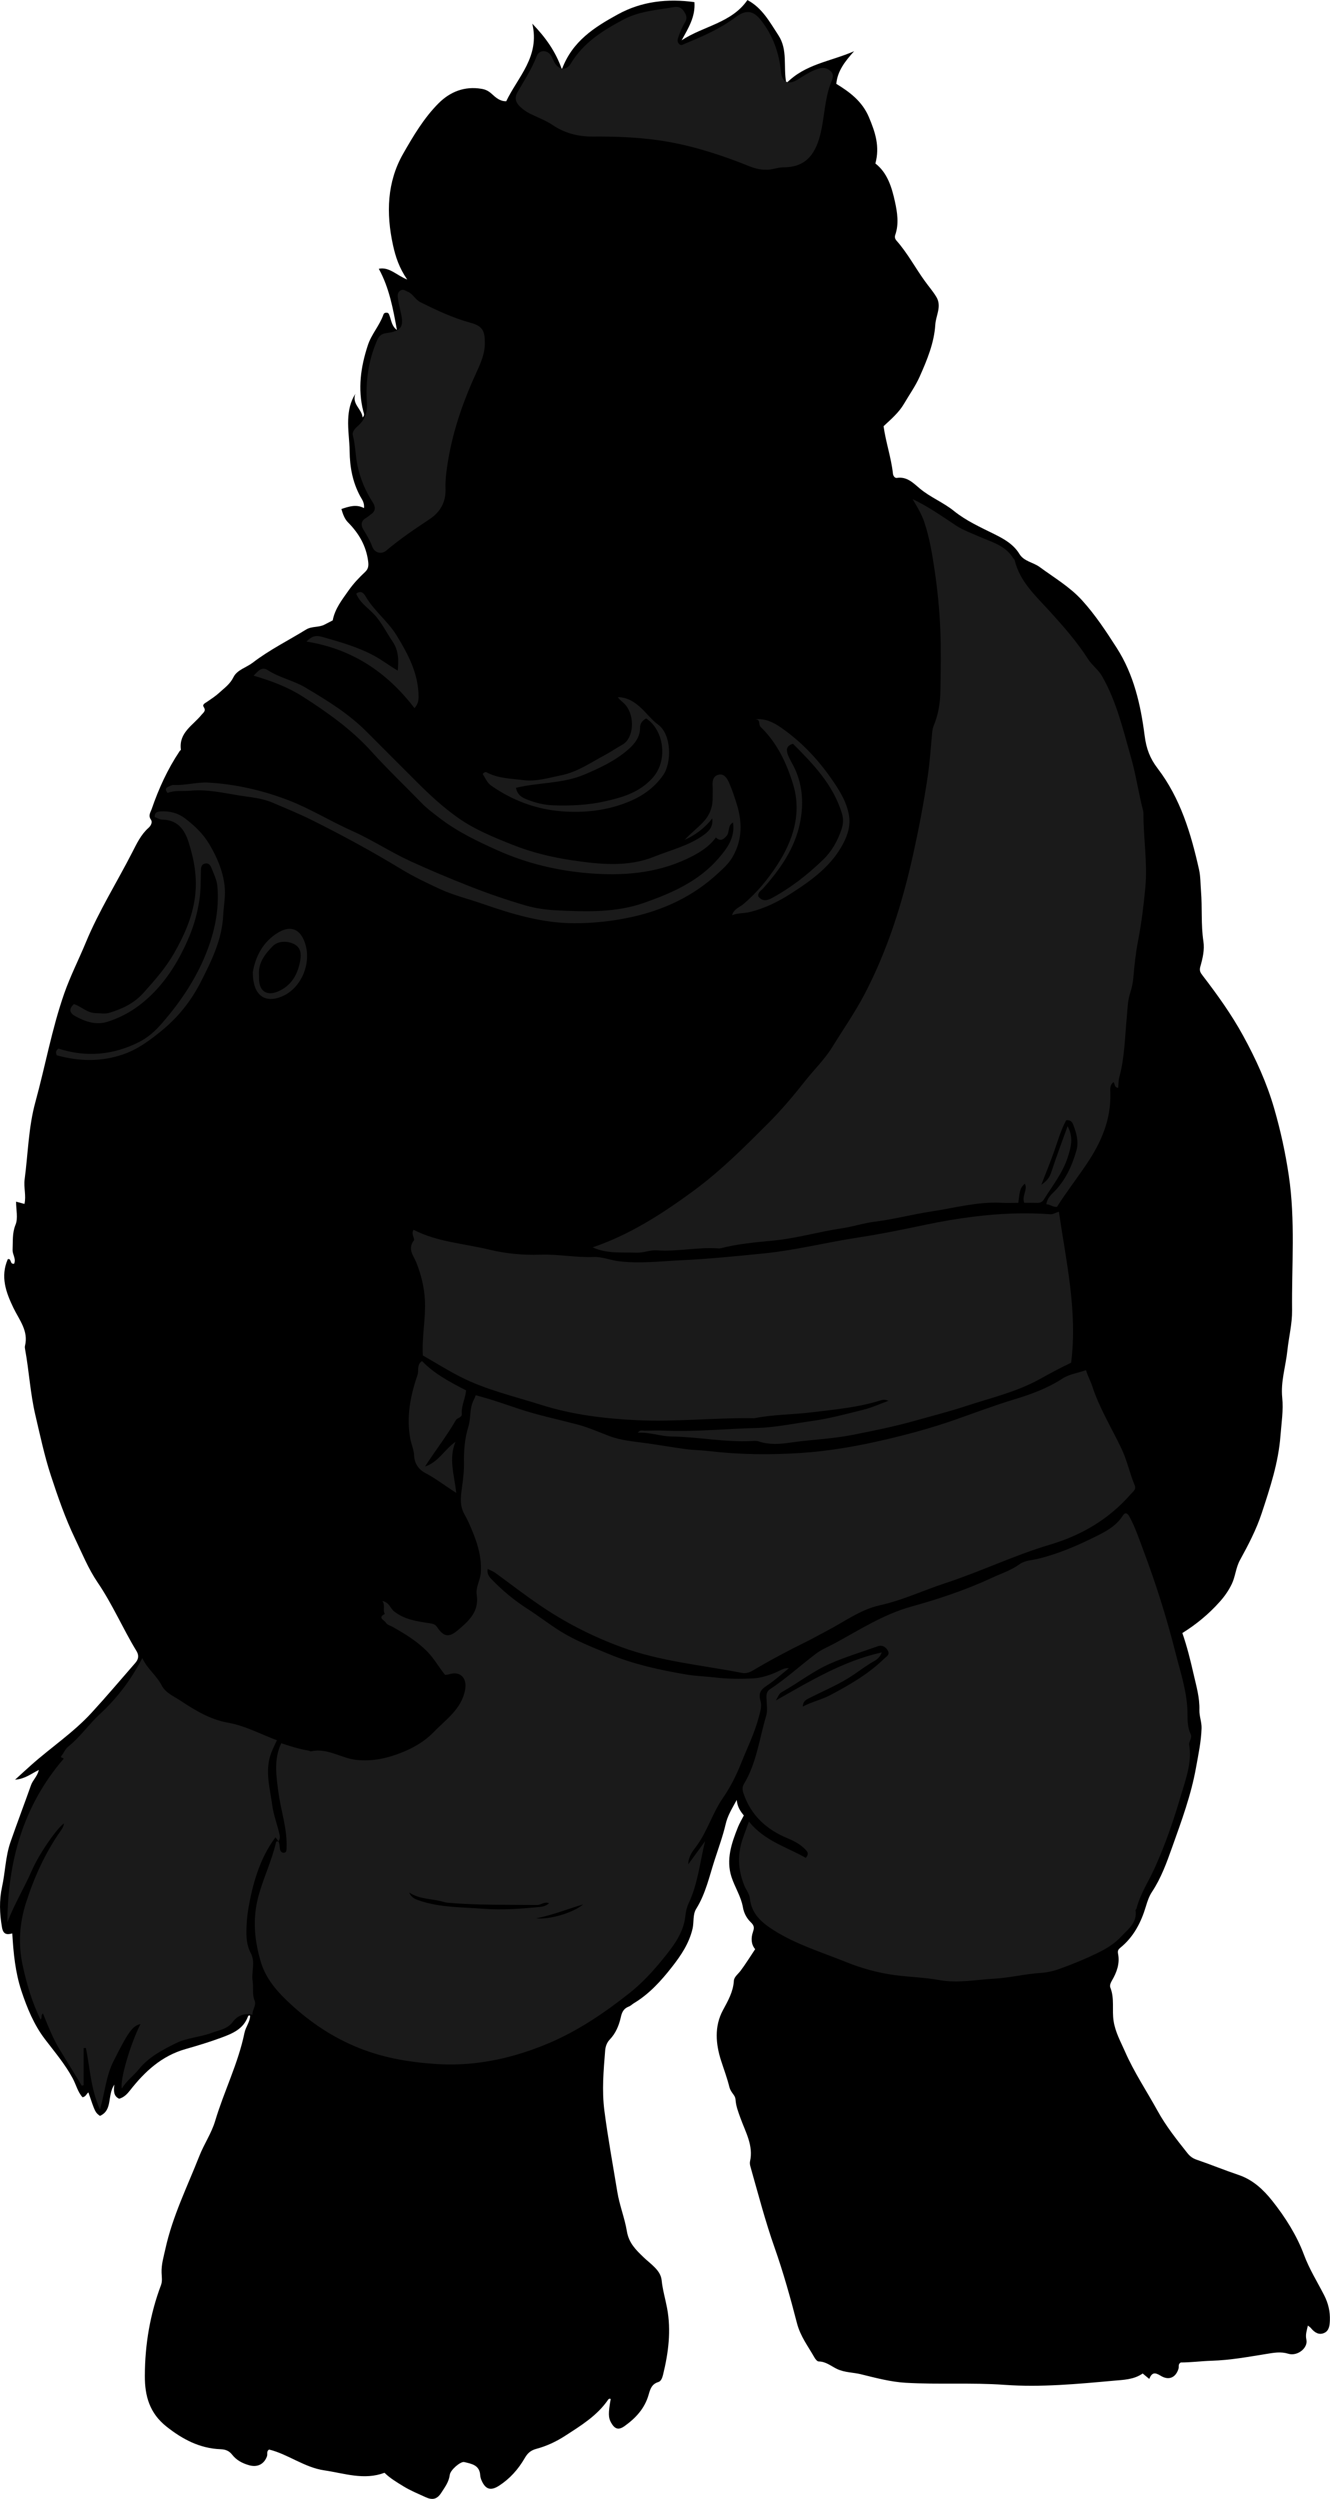 <?xml version="1.0" encoding="utf-8"?>
<!-- Generator: Adobe Illustrator 24.0.2, SVG Export Plug-In . SVG Version: 6.00 Build 0)  -->
<svg version="1.1" id="Layer_1" xmlns="http://www.w3.org/2000/svg" xmlns:xlink="http://www.w3.org/1999/xlink" x="0px" y="0px"
	 viewBox="0 0 642.01 1206.68" style="enable-background:new 0 0 642.01 1206.68;" xml:space="preserve">
<style type="text/css">
	.st0{fill:#1A1A1A;}
</style>
<g>
	<path d="M631.33,1122.96c-0.52,2.45-1.27,4.26-0.72,6.82c0.88,4.11-4.44,8.14-8.7,6.81c-3.7-1.16-7.02-0.49-10.62,0.09
		c-8.73,1.4-17.42,3.01-26.35,3.28c-5.06,0.16-10.16,0.84-14.98,0.84c-1.41,0.85-0.79,1.99-1.04,2.88
		c-1.23,4.26-4.57,6.02-8.58,3.56c-2.96-1.82-4.27-1.62-5.59,1.49c-1.2-0.99-2.19-1.82-3.16-2.62c-4.29,3.02-9.37,3.07-14.06,3.5
		c-17.48,1.58-35.05,3.25-52.57,1.99c-15.96-1.15-31.9-0.08-47.8-1c-7.26-0.42-14.48-2.37-21.6-4.12c-3.78-0.92-7.71-0.78-11.42-2.5
		c-2.87-1.34-5.44-3.66-8.96-3.67c-0.71,0-1.63-1.18-2.1-2.02c-3.01-5.33-6.72-10.09-8.36-16.41c-3.17-12.25-6.57-24.49-10.79-36.46
		c-4.55-12.89-7.97-26.12-11.7-39.25c-0.22-0.78-0.36-1.69-0.19-2.46c1.72-7.67-2.17-14.14-4.59-20.87
		c-1.05-2.93-2.19-5.81-2.39-8.91c-0.1-1.52-0.95-2.38-1.69-3.46c-0.55-0.8-1.05-1.71-1.28-2.64c-1.08-4.4-2.69-8.63-4.05-12.89
		c-2.5-7.85-3.35-16.31,0.95-24.29c2.39-4.44,4.94-8.83,5.25-14.14c0.11-1.9,2.05-3.27,3.23-4.84c2.44-3.26,4.59-6.74,7.06-10.45
		c-1.99-2.34-2.09-5.35-1.05-8.38c0.65-1.88,0.66-2.97-1.06-4.61c-1.9-1.8-3.32-4.37-3.81-7.23c-0.9-5.21-3.88-9.66-5.49-14.58
		c-2.75-8.44,0.01-16.42,3.14-24.22c0.73-1.81,1.76-3.5,2.79-5.53c-1.5-1.89-3.07-3.92-3.42-7.51c-2.38,4.34-4.4,7.61-5.34,11.65
		c-1.36,5.84-3.44,11.51-5.29,17.23c-2.6,8.02-4.36,16.35-8.91,23.66c-1.78,2.85-1.04,6.37-1.77,9.56
		c-1.64,7.1-5.54,12.9-9.84,18.41c-5.27,6.75-11,13.14-18.49,17.64c-0.83,0.5-1.46,1.23-2.45,1.61c-2.24,0.86-3.26,2.38-3.84,5.05
		c-0.85,3.89-2.43,7.85-5.35,10.87c-1.48,1.53-2.09,3.52-2.23,5.31c-0.77,9.68-1.64,19.28-0.37,29.11
		c1.7,13.14,4.11,26.14,6.24,39.2c1.05,6.43,3.55,12.58,4.6,18.93c0.95,5.75,4.35,9.03,8.07,12.61c3.43,3.3,8.23,6.23,8.72,11.07
		c0.47,4.64,1.78,8.97,2.62,13.46c2.05,10.91,0.65,21.54-1.93,32.17c-0.4,1.63-1,3.16-2.29,3.55c-3.19,0.95-3.93,3.46-4.67,6.08
		c-1.86,6.62-6.23,11.34-11.65,15.2c-2.88,2.05-4.66,1.48-6.44-1.6c-1.4-2.42-1.45-4.58-0.23-11.47c-0.49-0.34-0.95-0.11-1.2,0.25
		c-5.32,7.81-13.25,12.62-20.91,17.58c-4.18,2.71-8.91,4.92-13.7,6.19c-3.03,0.8-4.42,2.3-5.77,4.63
		c-3.09,5.33-7.12,9.84-12.32,13.2c-4.06,2.62-6.61,1.78-8.51-2.72c-0.31-0.75-0.53-1.58-0.58-2.38c-0.31-4.9-4.18-5.48-7.73-6.33
		c-1.7-0.41-6.67,3.76-6.97,6.21c-0.43,3.47-2.43,6.03-4.17,8.74c-1.95,3.02-4.19,3.54-7.54,1.99c-3.56-1.64-7.24-3.14-10.57-5.18
		c-3.19-1.96-6.46-3.87-9.22-6.58c-9.9,3.71-19.36,0.26-29.01-1.16c-9.74-1.43-17.47-7.79-26.69-10.07
		c-1.41,0.85-0.65,2.2-1.02,3.23c-1.37,3.86-4.6,5.5-8.65,4.35c-3.23-0.91-6.08-2.4-8.2-5.12c-1.39-1.78-3.11-2.52-5.53-2.61
		c-10.03-0.36-18.36-4.76-26.14-10.93c-8.11-6.43-10.5-14.68-10.45-24.59c0.06-15.09,2.5-29.63,7.8-43.73
		c0.72-1.91,0.35-3.97,0.28-5.95c-0.15-4.01,1.01-7.72,1.85-11.57c3.44-15.71,10.58-30.06,16.4-44.86
		c2.23-5.68,5.84-10.94,7.61-16.87c4.27-14.33,11.13-27.8,14.15-42.54c0.58-2.85,2.63-5.2,2.75-8.22c-0.54-0.59-0.98,0.1-1.06,0.31
		c-2.24,6.07-7.38,8.2-12.94,10.25c-5.66,2.09-11.43,3.84-17.2,5.48c-11.53,3.29-19.65,10.83-26.75,19.9
		c-1.43,1.83-3.03,3.48-5.29,4.08c-2.57-1.19-2.76-3.51-2.31-6.84c-3.58,5.29-0.66,12.32-6.97,15.13c-2.3-1.73-2.3-1.73-5.57-11.36
		c-0.92,0.67-1.18,2.03-2.81,2.37c-2.33-2.52-3.12-6.09-4.75-9.13c-3.73-6.92-8.75-12.79-13.46-18.99
		c-5.23-6.88-8.58-14.99-11.31-23.25c-2.95-8.93-3.85-18.22-4.41-27.77c-2.66,0.76-4.39,0.49-4.98-2.95
		c-1.12-6.57-1.39-13.01,0.05-19.57c1.57-7.16,1.64-14.62,4.07-21.6c3.2-9.2,6.66-18.3,9.91-27.48c0.87-2.46,3.03-4.18,3.79-7.34
		c-3.63,1.77-6.61,4.34-11.5,4.73c3.06-2.79,5.4-4.95,7.78-7.07c9.58-8.54,20.38-15.7,29.1-25.2c7.24-7.88,14.15-16.07,21.18-24.14
		c1.52-1.74,1.88-3.56,0.55-5.74c-6.6-10.85-11.58-22.58-18.78-33.15c-4.47-6.57-7.52-14.14-10.98-21.36
		c-4.65-9.7-8.16-19.89-11.51-30.07c-3.14-9.56-5.22-19.48-7.53-29.3c-2.47-10.51-3.04-21.35-4.99-31.96
		c-0.09-0.49-0.15-1.02-0.03-1.49c1.78-7.24-2.73-12.47-5.57-18.35c-3.57-7.4-6.41-15.1-2.72-23.54c1.73-0.5,1.07,2.28,2.57,2.2
		c0.45,0.21,0.5,0.01,0.64-0.43c0.68-2.25-1-4.15-0.9-6.26c0.2-4.06-0.25-8.02,1.43-12.16c1.27-3.13,0.25-7.19,0.25-11.12
		c1.62,0.44,2.7,0.74,4.04,1.11c0.94-3.94-0.43-7.84,0.09-11.83c1.65-12.49,1.85-25.2,5.2-37.41c4.78-17.41,7.94-35.25,13.9-52.34
		c2.96-8.47,7.05-16.47,10.47-24.75c6.25-15.11,14.97-28.96,22.39-43.47c2.14-4.17,4.19-8.57,7.83-11.79
		c1.29-1.14,1.99-2.84,1.18-3.97c-1.44-2.01-0.15-3.63,0.35-5.08c3.38-9.85,7.68-19.29,13.49-27.99c0.18-0.27,0.65-0.53,0.62-0.75
		c-1.09-8.25,5.86-11.72,9.99-16.85c0.91-1.12,2.28-1.83,1.03-3.74c-0.82-1.25,0.68-1.86,1.64-2.52c2.02-1.39,4.1-2.74,5.89-4.39
		c2.47-2.27,5.19-4.14,6.82-7.47c1.75-3.58,6.21-4.64,9.32-7.03c8.04-6.17,17.16-10.7,25.77-16c2.72-1.68,6.13-0.9,8.92-2.39
		c1.29-0.69,2.61-1.35,3.91-2.02c1.05-5.62,4.5-9.95,7.67-14.46c2.3-3.27,5.01-6.15,7.9-8.86c1.61-1.51,1.83-2.98,1.53-5.24
		c-0.99-7.53-4.51-13.51-9.74-18.79c-1.68-1.7-2.5-4.1-3.17-6.44c3.79-1.22,7.18-2.41,10.92-0.42c0.27-2.76-1.03-4.2-1.81-5.66
		c-3.7-6.87-5.05-14.07-5.14-21.92c-0.06-5.04-0.9-10.18-0.69-15.28c0.18-4.28,1-8.51,3.49-12.37c-1.89,4.96,3.13,7.38,3.47,11.45
		c1.18-1.12,0.6-1.95,0.33-2.99c-2.76-10.86-1.24-21.4,2.2-31.9c1.76-5.36,5.66-9.49,7.49-14.72c0.28-0.79,0.79-0.98,1.47-0.99
		c1.03-0.03,1.21,0.66,1.53,1.52c0.88,2.39,1.1,5.12,3.55,6.83c-1.86-10.12-3.65-20.25-8.76-29.55c5.02-1.03,8.47,3.08,13.73,5.22
		c-3.89-5.63-5.67-11.07-6.9-16.75c-3.31-15.23-2.88-30.32,4.9-43.97c4.89-8.57,10.05-17.32,17.13-24.41
		c5.58-5.58,12.51-8.35,20.7-6.99c2.01,0.33,3.43,1.05,4.99,2.47c1.82,1.65,3.87,3.61,6.97,3.54c5.57-11.69,16.36-21.51,12.57-37.48
		c6.47,6.74,11.25,13.38,14.29,22.11c5.05-13.72,15.83-20.43,27.01-26.58c11.58-6.37,24.07-7.69,36.97-5.92
		c0.55,7.06-2.96,12.61-6.17,18.45c10.49-6.94,24.08-8.33,31.76-19.45c7.14,3.8,10.72,10.55,14.95,17.01
		c4.63,7.07,2.28,15,3.81,23.21c9.16-9.39,21.24-10.48,32.73-15.51c-4.48,5.01-8.01,9.54-8.59,15.75
		c6.34,3.9,12.48,8.34,15.76,16.14c3.02,7.19,5.34,14.14,3.1,22.32c5.78,4.46,7.91,11.42,9.44,18.4c1.14,5.22,2.02,10.72,0.15,16.11
		c-0.33,0.95-0.16,1.89,0.61,2.75c5.33,6.02,9.07,13.17,13.76,19.64c1.81,2.5,3.84,4.84,5.45,7.5c2.77,4.56-0.2,8.95-0.48,13.39
		c-0.56,8.91-3.96,17.05-7.54,25.12c-2.07,4.65-5.03,8.77-7.57,13.13c-2.5,4.28-6.27,7.46-9.87,10.83
		c1.09,7.77,3.69,15.18,4.53,22.93c0.12,1.09,0.93,2.18,1.86,2.03c4.96-0.78,7.98,2.53,11.21,5.21c5.07,4.21,11.27,6.63,16.38,10.76
		c5.9,4.76,12.78,7.85,19.51,11.19c4.7,2.33,9.23,4.88,12.1,9.58c2.21,3.62,6.62,3.98,9.77,6.3c6.99,5.15,14.57,9.58,20.45,16.06
		c6.38,7.03,11.59,14.95,16.72,22.96c8.35,13.02,11.6,27.68,13.51,42.49c0.81,6.24,2.52,10.83,6.26,15.74
		c11,14.4,16.11,31.46,19.99,48.87c0.74,3.33,0.66,6.88,0.94,10.3c0.66,8.06-0.06,16.21,1.16,24.29c0.63,4.15-0.35,8.26-1.47,12.18
		c-0.59,2.04,0.02,2.95,1.06,4.32c7.15,9.33,13.98,18.83,19.65,29.21c6.13,11.22,11.37,22.7,14.92,35
		c3.08,10.66,5.43,21.39,7.06,32.41c3.22,21.69,1.36,43.42,1.59,65.12c0.07,6.42-1.6,12.98-2.28,19.47
		c-0.8,7.55-3.27,14.94-2.48,22.63c0.63,6.19-0.38,12.24-0.84,18.36c-0.98,13.04-5.02,25.2-9.05,37.45
		c-2.63,7.98-6.5,15.37-10.49,22.64c-2.03,3.7-2.18,7.76-3.91,11.45c-1.57,3.32-3.6,6.17-5.99,8.83
		c-5.18,5.78-11.11,10.73-17.93,14.97c2.29,6.56,3.9,13.17,5.42,19.81c1.31,5.74,2.99,11.4,2.81,17.39
		c-0.09,2.96,1.14,5.75,1.05,8.8c-0.21,6.43-1.54,12.61-2.67,18.91c-2.36,13.27-6.99,25.77-11.46,38.32
		c-2.66,7.49-5.35,15.04-9.82,21.78c-1.33,2-2.16,4.4-2.85,6.73c-2.34,7.91-5.94,14.99-12.5,20.3c-0.86,0.7-1.31,1.36-1.01,2.87
		c0.95,4.71-0.69,9.06-3.05,13.07c-0.66,1.13-1.04,2.32-0.66,3.28c2.08,5.22,0.71,10.76,1.56,16.14c0.85,5.42,3.39,9.88,5.44,14.57
		c4.37,10.03,10.5,19.17,15.77,28.75c4.06,7.38,9.22,13.87,14.4,20.4c1.28,1.62,2.6,2.56,4.55,3.23c6.77,2.31,13.4,5.05,20.18,7.33
		c6.88,2.32,11.95,7.1,16.22,12.47c6.3,7.93,11.86,16.73,15.33,26.08c2.59,6.98,6.42,13.04,9.71,19.47
		c2.03,3.97,2.96,7.92,2.79,12.29c-0.1,2.42-0.37,4.89-2.68,5.96c-2.61,1.22-4.76-0.23-6.46-2.31
		C632.54,1123.83,632.09,1123.58,631.33,1122.96z"/>
	<path class="st0" d="M134.39,889.13c0.67,1.21,0.51,2.57,0.76,3.84c0.19,0.97,0.99,1.93,2.1,1.67c0.97-0.22,1.03-1.01,1.08-2.21
		c0.4-9.33-2.77-18.09-3.96-27.15c-1.01-7.71-2.31-15.59,1.39-23.51c4.27,1.44,8.72,2.84,13.31,3.59c0.32,0.05,0.65,0.41,0.91,0.35
		c7.95-1.87,14.59,3.3,22.03,4.11c7.79,0.85,15.08-0.79,22.29-3.71c5.66-2.29,10.98-5.48,14.97-9.64
		c5.88-6.12,13.58-11.16,15.26-20.6c0.99-5.55-2.34-9.07-7.63-7.43c-0.66,0.2-1.26,0.29-2.07,0.32c-2.92-3.57-5.19-7.76-8.5-11.16
		c-4.98-5.11-10.99-8.75-17.15-12.19c-0.99-0.55-2.24-0.75-2.89-1.82c-0.81-1.33-4.16-2.35-0.54-4.25
		c-1.12-1.89,0.36-3.99-1.17-6.27c3.37,0.73,3.8,3.55,5.62,5c5.06,4.02,10.94,4.8,16.86,5.72c1.67,0.26,2.92,0.34,4.06,2.06
		c2.96,4.46,5.52,5,9.65,1.54c5.31-4.45,10.65-9.07,9.34-17.36c-0.57-3.59,1.72-6.91,1.98-10.55c0.61-8.5-2.25-16.11-5.57-23.63
		c-0.73-1.65-1.56-3.25-2.44-4.83c-2.74-4.94-1.31-10.24-0.74-15.22c0.34-2.94,0.68-5.9,0.63-8.83c-0.11-6.13,0.28-12.21,2.12-18.05
		c1.15-3.65,0.64-7.47,1.82-11.11c0.47-1.45,1.27-2.57,1.71-4.07c7.34,1.88,14.24,4.38,21.16,6.67c9.15,3.03,18.53,4.98,27.81,7.42
		c5.37,1.41,10.4,3.67,15.56,5.62c5.71,2.16,11.77,2.59,17.74,3.43c6.31,0.89,12.59,1.98,18.9,2.84c3.74,0.51,7.53,0.52,11.3,0.97
		c14.7,1.73,29.55,1.89,44.26,0.94c13.48-0.87,26.85-3.18,40.13-6.26c11.61-2.69,23.07-5.78,34.25-9.7
		c9.66-3.39,19.27-7.03,29.04-9.99c8.19-2.48,15.95-5.35,23.17-10.04c3.15-2.05,7.26-2.63,11.3-4.01c0.79,2.77,2.14,5.07,2.99,7.69
		c3.45,10.58,9.29,20.09,14.07,30.07c2.77,5.78,4.01,12.01,6.44,17.86c0.84,2.02-0.78,2.96-1.85,4.19
		c-10.58,12.15-23.75,19.9-39.19,24.49c-17.16,5.1-33.37,12.99-50.36,18.54c-10.56,3.45-20.62,8.27-31.62,10.69
		c-9.39,2.06-17.37,8.11-25.9,12.52c-3.18,1.65-6.32,3.45-9.54,5.04c-8.8,4.34-17.46,8.93-25.89,13.95
		c-1.59,0.95-3.33,1.51-5.2,1.15c-19.49-3.8-39.41-5.52-58.23-12.46c-13.98-5.15-27.06-11.82-39.41-20.24
		c-7.31-4.98-14.27-10.36-21.39-15.56c-1.02-0.75-2.27-1.19-3.75-1.94c-0.4,2.31,0.65,3.71,1.85,4.95
		c5.23,5.41,10.93,10.2,17.31,14.28c5.48,3.51,10.62,7.56,16.18,11c7.26,4.5,15.2,7.54,23,10.79c12.05,5.03,24.85,7.8,37.68,9.97
		c4.62,0.78,9.54,0.9,14.24,1.46c5.83,0.69,11.63,0.68,17.36,0.44c4.59-0.19,9.22-1.77,13.49-3.88c1.27-0.63,2.55-1.23,4.3-1.08
		c-3.47,2.79-6.77,5.85-10.48,8.28c-3.27,2.14-4.29,3.82-3.24,7.56c0.76,2.69-0.18,5.27-0.85,7.85c-2.01,7.74-5.59,14.87-8.52,22.25
		c-2.35,5.94-5.21,11.57-8.84,16.84c-5.01,7.26-7.41,15.96-12.7,23.13c-1.72,2.33-3.87,4.77-3.96,8.78
		c2.98-4.09,5.54-7.61,8.11-11.14c-2.48,10.05-3.42,20.42-7.88,29.88c-0.88,1.87-1.4,3.96-1.62,6.14
		c-0.85,8.36-5.94,14.81-10.88,20.9c-4.77,5.88-10,11.57-16.02,16.34c-12.17,9.65-24.98,18.33-39.34,24.39
		c-10.68,4.5-21.71,7.72-33.33,9.25c-6.98,0.92-13.93,1.12-20.81,0.67c-13.53-0.89-26.75-3.18-39.46-8.67
		c-12.45-5.37-23.04-12.82-32.76-22.17c-5.7-5.49-10.32-11.38-12.46-18.83c-2.92-10.14-3.93-20.26-1.13-30.97
		c2.36-9.02,6.54-17.36,8.58-26.42c0.12-0.53,0.75-0.51,1.25-0.39L134.39,889.13z M197.5,913.83c1.05,2.57,3.08,3.31,5.27,4.04
		c9.95,3.31,20.36,3.03,30.59,3.84c9.06,0.72,18.18-0.03,27.24-0.87c1.69-0.16,3.12-0.68,4.45-1.76c-2.13-1.07-3.75,0.82-5.76,0.8
		c-14.41-0.14-28.83,0.17-43.22-1.09c-0.65-0.06-1.3-0.2-1.93-0.39C208.65,916.73,202.58,917.31,197.5,913.83z M258.84,926.31
		c6.41,0.77,18.03-2.74,22.67-6.72C273.87,921.86,266.99,924.71,258.84,926.31z"/>
	<path class="st0" d="M539.78,525.31c-2.04-0.23-1.5-1.87-2.25-2.77c-1.85,1.36-1.61,3.32-1.55,5.17
		c0.38,12.8-4.3,23.75-11.34,34.22c-4.72,7.03-9.9,13.72-14.41,20.82c-1.99,0.27-3.35-1.24-5.18-1.24c0.42-2.32,1.54-3.86,3-5.26
		c5.98-5.71,9.35-12.94,11.56-20.73c1.21-4.28,0-8.42-1.57-12.46c-0.54-1.39-1.3-2.29-3.37-2.12c-2.51,4.58-3.99,9.8-5.78,14.91
		c-1.81,5.17-3.9,10.23-6.22,16.25c2.83-1.94,4.02-3.68,4.82-6.12c2.35-7.25,5.06-14.38,7.85-22.16c3.04,5.49,1.57,10.35,0.06,15.04
		c-2.43,7.54-7.37,13.74-11.51,20.36c-0.8,1.28-1.9,1.68-3.34,1.63c-1.98-0.07-3.96-0.02-6.12-0.02c-1.36-3.32,1.79-6.27,0.28-9.25
		c-2.11,1.9-2.42,2.78-3.15,9.25c-2.72,0-5.51,0.12-8.3-0.02c-11.46-0.59-22.46,2.49-33.63,4.18c-9.18,1.38-18.17,3.81-27.43,4.95
		c-5.31,0.65-10.47,2.41-15.81,3.19c-11.14,1.63-21.94,4.87-33.25,5.94c-8.4,0.8-16.94,1.56-25.21,3.68c-0.47,0.12-1,0.1-1.49,0.07
		c-9.8-0.67-19.51,1.67-29.29,0.96c-3.39-0.25-6.44,1.23-9.81,1.12c-7.22-0.24-14.53,0.58-21.25-2.58
		c17.76-6.04,33.42-16.05,48.7-27.3c13.19-9.71,24.54-21.1,35.97-32.55c6.39-6.4,12.23-13.3,17.84-20.44
		c4.35-5.53,9.49-10.47,13.21-16.52c5.21-8.47,10.92-16.64,15.54-25.47c11.1-21.23,18.21-43.93,23.37-67.16
		c2.82-12.71,5.27-25.56,7.17-38.47c1-6.82,1.42-13.72,2.08-20.58c0.11-1.14,0.23-2.19,0.71-3.33c2.24-5.33,3.17-11,3.26-16.74
		c0.15-10,0.37-20.01-0.05-29.99c-0.4-9.33-1.3-18.64-2.67-27.92c-1.2-8.1-2.47-16.09-5.1-23.87c-1.25-3.7-3.23-6.97-5.6-10.97
		c7.92,3.77,14.29,8.38,20.86,12.7c3.53,2.32,7.53,3.74,11.39,5.44c5.77,2.55,12.43,4.2,16.16,10.17c0.26,0.42,0.77,0.75,0.87,1.19
		c2.51,10.46,10.23,17.29,17.05,24.81c6.6,7.28,13.08,14.66,18.41,23c1.87,2.93,4.9,5.02,6.72,8.2
		c7.06,12.32,10.18,25.98,14.02,39.42c2.42,8.47,3.61,17.21,5.84,25.72c0.12,0.47,0.13,0.99,0.12,1.48
		c-0.01,11.78,2,23.53,0.92,35.29c-0.8,8.62-1.85,17.23-3.5,25.76c-1.15,5.94-1.81,11.99-2.31,18.02c-0.21,2.5-0.76,4.93-1.49,7.18
		c-1.31,4.01-1.29,8.06-1.69,12.14c-0.93,9.6-1.02,19.32-3.61,28.73C539.85,521.84,539.94,523.55,539.78,525.31z"/>
	<path class="st0" d="M361.52,879.6c7.56,9.42,18.26,12.26,27.43,17.53c1.54-1.72,1.03-2.77,0-3.85c-2.42-2.55-5.33-4.19-8.58-5.52
		c-10.22-4.19-17.84-11-21.49-21.8c-0.59-1.73-0.61-3.12,0.23-4.52c6.1-10.11,7.43-21.8,10.71-32.82c0.82-2.76,0.23-5.96,0.15-8.96
		c-0.05-1.62,0.28-3.01,1.64-3.91c7.8-5.16,14.71-11.46,22.13-17.11c2.86-2.18,6.27-3.52,9.41-5.23
		c11.97-6.52,23.45-13.94,36.88-17.66c13.3-3.68,26.44-8.09,38.99-13.94c4.38-2.04,9.05-3.52,13.07-6.44
		c2.67-1.94,6.16-1.95,9.31-2.73c8.88-2.22,17.27-5.68,25.49-9.7c5.78-2.83,11.53-5.44,15.18-11.17c1.11-1.74,2.24-1.06,3.16,0.65
		c2.81,5.19,4.65,10.78,6.71,16.25c6.06,16.14,11.26,32.6,15.47,49.31c2.46,9.76,5.79,19.39,5.82,29.76
		c0.01,3.01,0.02,6.57,1.52,9.62c0.92,1.87-0.98,3.54-0.71,5.23c1.42,8.7-1.71,16.61-4.07,24.65c-3.48,11.87-7.49,23.53-12.6,34.83
		c-2.94,6.49-6.98,12.51-8.76,19.52c-0.08,0.31-0.51,0.6-0.47,0.86c0.89,5.95-3.45,8.97-6.86,12.62c-3.41,3.65-7.44,6.05-11.94,8.22
		c-5.87,2.84-11.84,5.26-17.95,7.47c-2.96,1.07-6.04,1.74-9.04,1.93c-7.55,0.48-14.95,2.38-22.39,2.78
		c-8.8,0.48-17.54,2.3-26.63,0.66c-7.02-1.27-14.37-1.44-21.52-2.4c-8.08-1.09-15.99-3.29-23.53-6.34
		c-11.72-4.74-23.9-8.4-34.73-15.27c-5.92-3.75-10.78-7.93-11.56-15.34c-0.25-2.39-1.84-4.17-2.7-6.28
		c-3.15-7.77-3.42-15.53-0.47-23.48C359.68,884.74,360.42,882.42,361.52,879.6z M387.51,824.07c4.52-2.37,9.21-3.35,13.52-5.65
		c9.2-4.91,18.16-10.06,25.72-17.43c1.26-1.23,2.86-1.89,1.89-3.79c-0.99-1.93-2.79-3.02-4.99-2.23
		c-7.64,2.73-15.41,5.07-22.89,8.34c-8.29,3.63-15.29,9.23-23.07,13.6c-1.41,0.79-1.38,0.95-3.17,4.21
		c16.55-9.36,32.49-19.07,51.1-23.2c-0.66,2.03-2.12,3.35-3.56,4.15c-3.59,1.99-6.81,4.46-10.19,6.74
		c-6.5,4.4-13.75,7.4-20.72,10.93C389.48,820.61,387.65,821.16,387.51,824.07z"/>
	<path class="st0" d="M204.11,654.52c-0.5-9.22,1.46-17.9,1-26.71c-0.33-6.32-1.81-12.23-4.1-18.05c-1.35-3.43-4.42-6.54-1.26-10.74
		c0.69-0.92-1.54-3.2-0.09-5.17c11.44,5.93,24.37,6.61,36.63,9.6c7.8,1.9,16.22,2.7,24.5,2.41c8.62-0.3,17.14,1.45,25.8,1.11
		c4.02-0.16,7.95,1.54,12.04,2.05c10.09,1.26,20.13,0.01,30.09-0.46c13.24-0.62,26.51-1.96,39.74-3.28
		c15.54-1.55,30.57-5.39,45.91-7.73c11.05-1.68,22.11-3.98,33.11-6.29c7.31-1.54,14.74-2.77,22.22-3.72
		c12.53-1.58,24.94-2.11,37.48-1.2c1.06,0.08,2.18-0.66,3.95-1.24c3.57,24.29,9.06,48.29,5.92,72.92
		c-5.39,2.56-10.35,5.27-15.27,7.99c-11.13,6.15-23.37,8.96-35.27,12.88c-8.34,2.75-16.84,4.9-25.28,7.27
		c-9.87,2.77-19.92,4.8-29.99,6.78c-9.84,1.93-19.84,2.2-29.72,3.67c-4.93,0.73-10.24,1.15-15.3-0.59
		c-1.05-0.36-2.31-0.23-3.47-0.17c-12.94,0.66-25.68-2.01-38.59-2.19c-5.3-0.07-10.56-2.15-16.27-1.84
		c1.09-1.58,2.39-0.92,3.46-0.95c3.33-0.1,6.67-0.15,9.99-0.02c14.62,0.58,29.19-0.94,43.78-1.3c8.87-0.21,17.83-2.13,26.72-3.36
		c8.48-1.17,16.6-3.41,24.82-5.43c4.04-0.99,7.88-2.77,12.21-4.34c-1.63-0.7-2.63-0.57-3.81-0.2c-10.81,3.42-22.02,4.39-33.21,5.76
		c-9.13,1.12-18.37,1.01-27.42,2.8c-0.48,0.1-1,0.05-1.5,0.04c-18.44-0.23-36.84,1.84-55.28,0.97c-15.73-0.74-31.34-2.63-46.39-7.4
		c-13.15-4.17-26.72-7.26-39.1-13.59C216.08,661.7,210.26,658.05,204.11,654.52z"/>
	<path class="st0" d="M134.49,889.22c-0.5-0.65-1-1.3-1.52-1.99c-7.75,10.2-11.15,23.28-13.03,34.07c-0.57,3.28-0.85,6.5-0.96,9.8
		c-0.14,4.17,0.07,8.29,2.06,12c2.4,4.46,0.19,9.12,0.92,13.65c0.49,3.06-0.33,6.22,0.94,9.3c0.99,2.41-1.27,4.61-1.04,6.88
		c-3.98-1.11-7.5,0.7-9.35,3.24c-2.76,3.79-6.84,4.13-10.39,5.48c-5.6,2.13-11.79,2.28-17.34,5.05c-6.58,3.28-12.97,6.6-17.72,12.48
		c-2.57,3.18-6.02,5.59-8.26,9.37c-0.95-4.3,4.13-21.53,9-31.15c-3.84,0.82-5.95,3.86-13.09,18.1c-3.52,7.01-4.04,14.87-6.45,23.1
		c-4.54-10.01-4.78-20.08-6.81-29.7c-0.36,0.03-0.72,0.05-1.07,0.08c0,5.98,0,11.96,0,17.95c-0.31,0.07-0.61,0.14-0.92,0.21
		c-3.44-5.64-6.85-11.29-10.33-16.9c-3.49-5.63-5.87-11.79-8.39-17.97c-1.2,0.89-0.19,2.24-1.22,2.91
		c-4.06-8.36-6.65-17.16-8.59-26.22c-2.21-10.29-1.53-20.31,1.67-30.29c3.96-12.35,9.25-24.02,16.73-34.66
		c0.73-1.04,1.38-2.15,1.57-3.53c-2.99,1.89-11.71,14.02-15.58,22.87c-3.67,8.41-8.46,16.26-11.76,24.87
		c0.2-29.34,7.56-56.18,27.15-78.93c0.04-0.64-1.98-0.31-1.01-1.48c1.16-1.39,1.7-3.19,3.18-4.36c5.76-4.57,9.88-10.72,15.3-15.72
		c8.13-7.51,15.02-16.43,20.51-27.08c2.38,5.21,6.89,8.39,9.35,13.18c1.91,3.71,5.84,5.25,9.03,7.36
		c7.05,4.67,14.37,9.15,22.88,10.64c8.44,1.49,15.85,5.59,23.73,8.51c-1.38,2.95-2.92,5.85-3.65,9.06
		c-1.73,7.56,0.39,14.87,1.38,22.26c0.65,4.85,2.45,9.4,3.51,14.14c0.25,1.12,0.26,2.33-0.55,3.34L134.49,889.22z"/>
	<path class="st0" d="M369.45,81.92c-4.48,0.09-8.32-1.94-12.24-3.43c-12.81-4.87-25.76-8.84-39.44-10.77
		c-10.54-1.48-21.03-1.86-31.59-1.78c-7.07,0.05-13.49-1.57-19.45-5.58c-3.36-2.26-7.29-3.67-10.95-5.5
		c-1.77-0.89-3.34-2.01-4.8-3.41c-2.25-2.16-2.66-4.33-1.1-7.05c3.24-5.64,6.81-11.09,9.17-17.23c1.24-3.22,5.1-3.25,6.92-0.35
		c0.6,0.97,1,2.06,1.54,3.07c2.05,3.89,5.82,4.48,8,0.84c6.09-10.18,15.61-16.1,25.66-21.4c6.76-3.56,14.25-4.36,21.66-5.49
		c2.81-0.43,5.31-1.42,7.33,1.66c1.17,1.78,1.75,3.27,0.53,5.24c-1.37,2.22-2.37,4.63-3.21,7.12c-0.41,1.2-0.67,2.16,0.19,3.2
		c1.04,1.26,1.93,0.45,3.03,0c8.47-3.48,16.86-7.13,24.23-12.65c5.02-3.76,8.57-3.62,12.59,1.59c5.62,7.29,8.62,15.62,9.47,24.75
		c0.47,5.03,3.67,6.43,8.12,3.64c2.62-1.64,5.21-3.35,8.1-4.56c2.54-1.06,4.95-1.7,7.38,0.21c2.49,1.96,1.18,4.18,0.39,6.28
		c-3.03,8.02-2.97,16.68-5.06,24.86c-2.69,10.52-7.95,15.64-17.77,15.62C375.1,80.8,372.36,82.22,369.45,81.92z"/>
	<path class="st0" d="M234.01,164.76c0.32,5.78-2.09,10.85-4.38,15.87c-6.52,14.28-11.51,28.98-13.78,44.6
		c-0.53,3.63-0.93,7.2-0.79,10.8c0.24,6.39-2.57,11.26-7.61,14.62c-7.21,4.8-14.38,9.6-20.99,15.22c-2.31,1.96-5.61,1.17-6.74-1.86
		c-1.09-2.95-2.66-5.56-4.26-8.2c-1.56-2.57-1.05-4.51,1.59-5.95c0.71-0.39,1.28-1.01,1.96-1.46c2.51-1.68,2.27-3.75,0.84-5.96
		c-3.48-5.38-5.9-11.2-7.25-17.44c-1.07-4.92-1.01-10.03-2.31-14.95c-0.36-1.35,0.95-3.06,2.24-4.16c3.57-3.05,4.91-6.75,4.58-11.54
		c-0.71-10.25,0.75-20.24,4.83-29.8c0.96-2.24,2.06-3.37,4.56-3.7c7.33-0.97,8.63-3.09,6.9-10.2c-0.54-2.21-1.01-4.45-1.33-6.7
		c-0.18-1.28-0.25-2.67,1.1-3.59c1.4-0.96,2.43,0,3.63,0.49c2.57,1.05,3.66,3.83,6.06,5.03c7.83,3.91,15.73,7.65,24.21,9.96
		C232.34,157.27,234.01,159.28,234.01,164.76z"/>
	<path class="st0" d="M122.42,326.27c2.3-2.42,4.04-4.48,6.78-2.69c5.66,3.68,12.39,4.96,18.15,8.38
		c10.58,6.27,21.04,12.7,29.78,21.53c7.97,8.06,16.03,16.02,24.02,24.05c6.18,6.21,12.62,12.16,19.74,17.22
		c8.13,5.78,17.37,9.53,26.64,13.21c9.31,3.7,18.95,6.02,28.75,7.47c13.22,1.95,26.81,3.36,39.46-1.75
		c8.17-3.3,17.03-5.34,24.33-10.78c2.59-1.93,4.18-4.07,3.76-7.71c-3.7,4.71-8.15,8.02-13.35,10.37c2.71-2.97,5.89-5.41,8.68-8.29
		c3.27-3.38,4.88-7.27,4.84-11.92c-0.02-2,0.11-4.01-0.03-6c-0.18-2.6,0.51-4.9,3.22-5.33c2.47-0.39,3.83,1.92,4.68,3.79
		c1.47,3.24,2.56,6.67,3.65,10.07c2.82,8.86,2.94,17.5-1.87,25.88c-1.87,3.27-4.6,5.66-7.24,8.1
		c-11.93,10.99-26.08,17.62-41.87,21.03c-9.04,1.95-18.17,2.92-27.38,2.91c-15.21-0.02-29.57-4.28-43.76-9.22
		c-7.06-2.46-14.44-4.23-21.19-7.35c-6.29-2.92-12.62-5.96-18.57-9.57c-14.12-8.58-28.6-16.46-43.39-23.81
		c-6.12-3.04-12.43-5.59-18.7-8.28c-5.17-2.21-10.7-2.6-16.02-3.45c-7.74-1.24-15.53-3.07-23.55-2.31
		c-3.73,0.35-7.55-0.34-11.09,1.09c-1-1.28-1.29-2.27,0.22-2.95c0.89-0.4,1.85-0.96,2.76-0.92c5.65,0.3,11.17-1.47,16.78-1.14
		c13.2,0.78,25.96,3.7,38.3,8.41c10.7,4.08,20.43,10.2,30.86,14.84c9.71,4.32,18.58,10.23,28.22,14.66
		c9.47,4.35,19.07,8.37,28.78,12.2c8.81,3.47,17.69,6.52,26.77,9.18c5.05,1.48,10.25,2.17,15.31,2.41
		c14.14,0.68,28.38,1.17,42.1-3.67c13.4-4.73,26.27-10.36,35.82-21.42c4.2-4.86,8.08-10.01,7.04-17.34
		c-2.75,1.47-1.52,4.58-3.06,6.39c-1.56,1.83-3.1,2.92-5.2,0.83c-3.67,4.97-8.86,7.94-14.28,10.46c-14.9,6.95-30.83,8.13-46.83,6.85
		c-15.14-1.21-29.92-4.67-43.94-10.93c-10.01-4.47-19.86-9.18-28.58-15.93c-2.85-2.21-5.81-4.36-8.31-6.94
		c-8.08-8.34-16.51-16.33-24.31-24.98c-9.59-10.63-21.29-18.95-33.38-26.66C138.85,331.75,131.12,328.83,122.42,326.27z"/>
	<path class="st0" d="M35.67,484.85c3.63,1.11,6.31,4.35,10.68,4.37c2.2,0.01,4.26,0.52,6.59-0.2c6.29-1.95,11.81-4.54,16.43-9.71
		c5.39-6.03,10.69-12.04,14.68-19.05c4.83-8.49,8.8-17.27,10.08-27.2c1.18-9.15-0.35-17.79-3.09-26.38
		c-1.98-6.22-5.39-10.76-12.69-10.9c-1.23-0.02-2.44-0.81-3.68-1.25c-0.06-1.89,0.78-2.59,2.8-2.72c4.29-0.27,8.37,0.76,11.61,3.2
		c4.6,3.46,8.85,7.44,11.88,12.51c3.71,6.21,6.52,12.66,7.43,19.96c0.62,4.95-0.41,9.76-0.65,14.6
		c-0.58,11.64-5.65,21.98-10.85,32.15c-4.68,9.15-10.86,16.94-18.97,23.56c-5.81,4.74-11.58,9.01-18.68,11.42
		c-10.59,3.6-21.21,3.33-31.83,0.37c-0.64-1.28-0.47-2.29,0.79-3.24c13.37,4.31,26.48,3.19,39.08-3.24
		c4.13-2.11,7.6-5.21,10.64-8.69c9.52-10.9,17.48-22.83,22.5-36.48c3.54-9.63,5.4-19.62,4.51-29.93c-0.26-3.06-1.7-5.9-2.82-8.78
		c-0.64-1.63-1.55-2.65-3.3-2.19c-1.49,0.39-1.78,1.69-1.82,3.14c-0.14,4.94-0.01,9.84-0.8,14.81c-0.93,5.86-2.44,11.46-4.68,16.87
		c-4.69,11.29-10.85,21.63-19.96,30.01c-5.74,5.28-12.33,9.23-19.7,11.54c-5.42,1.7-10.65,0-15.52-2.71
		C33.52,489.12,33.1,487.28,35.67,484.85z"/>
	<path class="st0" d="M203.72,657.23c5.95,6.2,13.48,10.13,21.25,14.15c-0.27,3.86-2.35,7.42-2.06,11.42
		c0.13,1.75-2.15,1.74-2.89,3.02c-4.46,7.74-9.99,14.77-14.84,22.33c6.42-2.05,9.4-8.28,14.71-11.93
		c-3.42,8.07-0.59,16.05,0.36,24.68c-5.51-3.49-9.98-7.01-15.06-9.67c-2.9-1.52-5.16-4.4-5.29-8.43c-0.09-2.7-1.35-5.35-1.85-8.06
		c-1.96-10.57,0.04-20.75,3.46-30.7C202.27,661.81,201.05,658.98,203.72,657.23z"/>
	<path class="st0" d="M232.99,373.77c0.66-0.89,1.41-1.09,1.95-0.8c5.51,2.95,11.7,2.95,17.61,3.73c6.21,0.82,12.36-1.12,18.45-2.35
		c7.7-1.56,14.16-6.1,20.92-9.71c2.84-1.52,5.61-3.42,8.51-5.05c5.58-3.12,6.21-13.82,1.35-19.37c-1.08-1.23-2.58-2.09-3.54-3.57
		c4.7,0.05,8.16,2.37,11.26,5.27c2.8,2.61,5.15,5.79,8.21,8.02c6.56,4.79,6.57,18.51,2.35,24.46c-4.35,6.13-10.03,10.09-16.86,12.86
		c-10.46,4.25-21.4,5.38-32.44,4.48c-12.21-0.99-23.45-5.29-33.56-12.3C235.14,378.04,234.28,375.66,232.99,373.77z M249.05,380.42
		c0.61,3.04,2.46,4.47,4.84,5.44c4.25,1.74,8.64,2.87,13.25,3.02c8.42,0.28,16.76-0.09,25.04-1.97c8.44-1.91,16.29-4.19,22.63-11.05
		c8.1-8.76,5.41-23.68-2.92-28.94c-1.74,1.02-2.95,2.24-2.93,4.62c0.04,4.46-2.79,7.83-5.74,10.41
		c-6.16,5.39-13.57,8.85-21.12,12.07C271.57,378.49,260.16,377.75,249.05,380.42z"/>
	<path class="st0" d="M353.35,441.95c0.92-3.05,3.55-3.77,5.4-5.31c6.54-5.44,12.01-12.17,16.47-19.04
		c7.48-11.52,11.92-24.73,7.64-38.79c-3.14-10.32-7.75-20.12-15.71-27.81c-1.21-1.17,0.27-3.82-2.87-3.66
		c5.05-0.54,8.88,1.36,12.56,3.89c9.61,6.62,17.57,14.94,24.2,24.41c3.78,5.4,7.5,11.04,8.73,17.81c0.9,4.93-0.45,9.46-2.65,13.71
		c-5.63,10.89-15.19,17.81-25.16,24.22c-6.19,3.98-12.73,7.24-19.94,9.02C359.22,441.08,356.28,440.8,353.35,441.95z M366.08,432.93
		c1.9,2.33,4,2.09,6.44,0.77c9.15-4.94,17.23-11.26,24.7-18.47c4.39-4.24,7.15-9.22,9.04-14.94c0.88-2.66,0.9-5.05,0.1-7.65
		c-4.26-13.85-13.92-23.79-23.58-33.49c-3.64,1.06-3.18,3.42-2.33,5.6c0.89,2.27,2.28,4.34,3.29,6.57
		c3.8,8.37,4.22,17.11,2.44,25.97c-2.5,12.4-9.52,22.33-17.69,31.58C367.45,430.07,365.65,430.85,366.08,432.93z"/>
	<path class="st0" d="M200.08,341.96c-13.36-17.48-30.2-28.64-52.15-32.15c2.46-2.57,4.43-3.18,7.65-2.26
		c8.63,2.46,17.21,4.86,25.18,9.19c3.88,2.11,7.32,4.84,11.24,7.08c0.47-4.97,0.46-9.66-2.5-14.03c-2.72-4.02-4.88-8.37-8.06-12.17
		c-3.08-3.67-7.58-6.17-9.49-10.94c2.35-1.83,3.73-0.08,4.54,1.31c4.09,7.02,10.76,11.98,14.97,18.85
		c5.58,9.1,10.54,18.46,10.59,29.58C202.05,338.3,201.8,339.96,200.08,341.96z"/>
	<path class="st0" d="M122.03,469.43c1.14-6.73,4.43-14.58,12.53-19.28c6.02-3.49,10.54-1.31,12.72,5.39
		c3.14,9.64-1.77,21.34-10.67,25.4C128.12,484.82,122.01,480.92,122.03,469.43z M125.03,471.14c0,0.5,0,1,0,1.5
		c0.05,5.77,3.55,8.4,8.9,6.23c6.65-2.7,9.85-8.34,11-15.09c0.52-3.04,0.42-6.31-3.23-8.02c-3.23-1.52-7.6-1.4-10.09,1.16
		C127.81,460.83,124.46,465.13,125.03,471.14z"/>
</g>
</svg>
